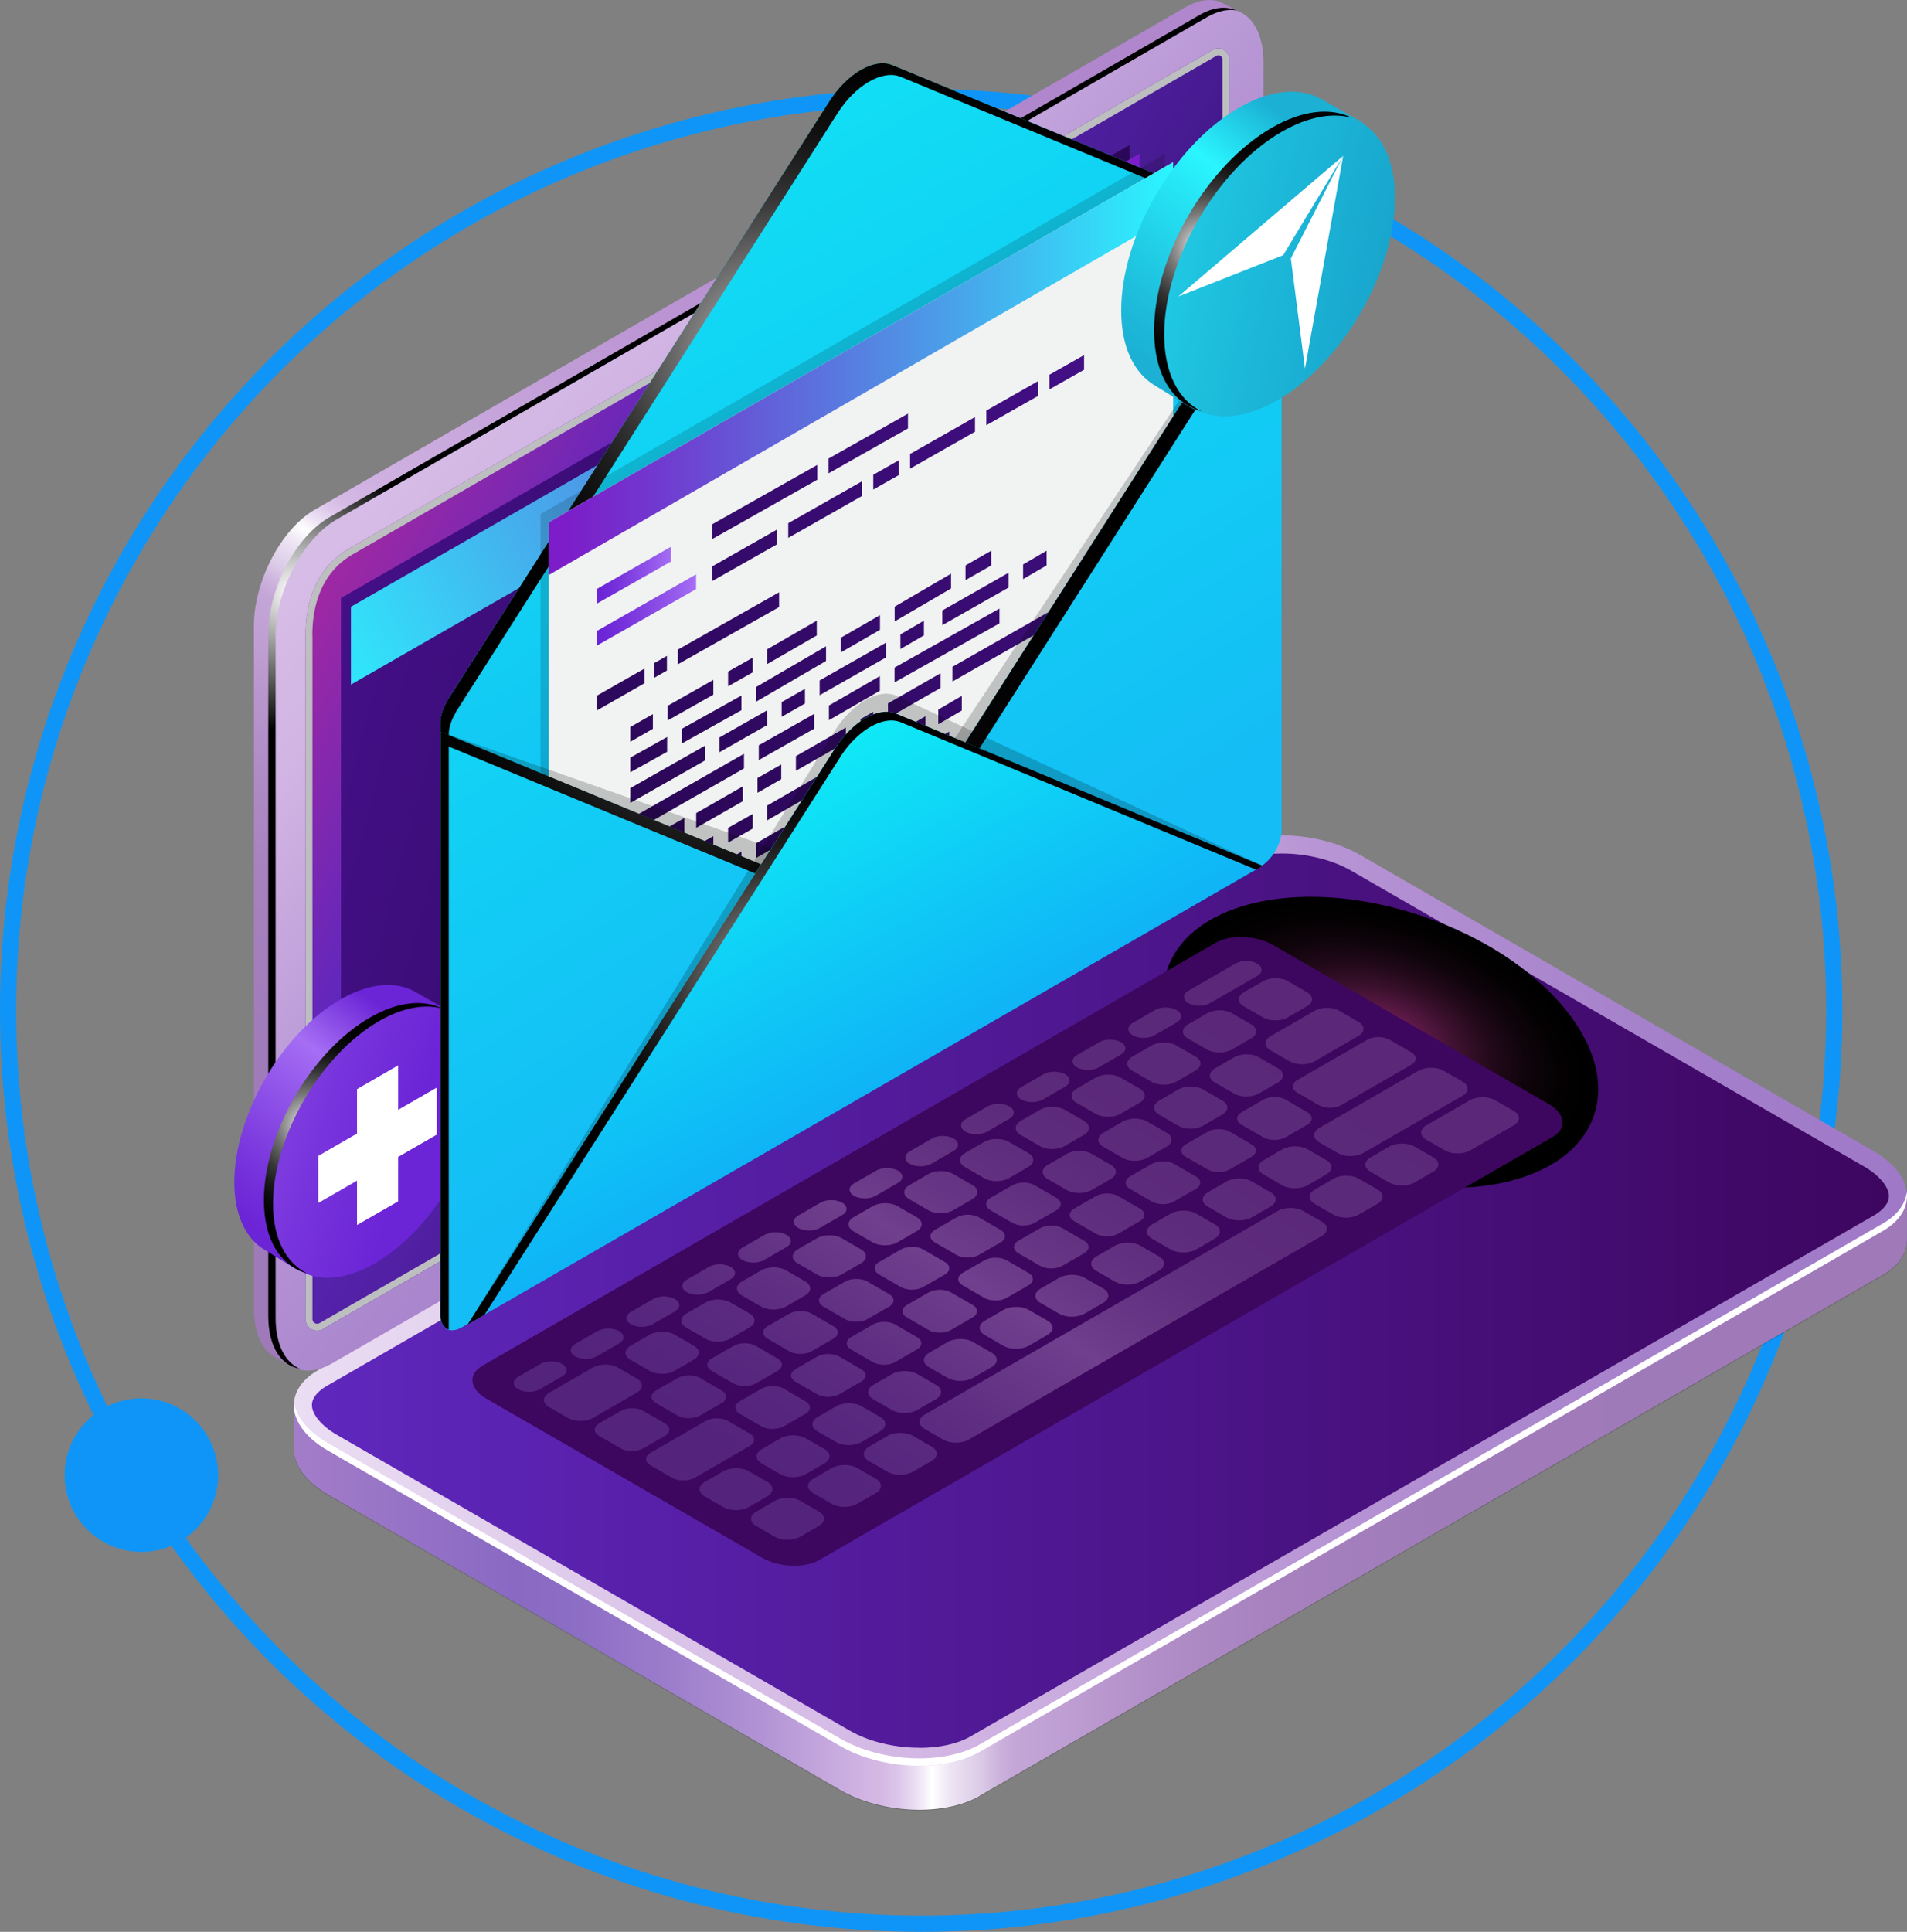 <svg width="236" height="239" viewBox="0 0 236 239" fill="none" xmlns="http://www.w3.org/2000/svg">
<rect x="0" y="0" width="236" height="239" fill="#808080" stroke="none"/>
<circle cx="114" cy="125" r="113" stroke="#0F95F7" stroke-width="2"/>
<g clip-path="url(#clip0_21_2271)">
<g opacity="0.2">
<path d="M121.24 222.277L233.01 157.826C237.422 155.274 236.869 150.829 231.773 147.895L168.334 111.316C163.238 108.383 155.534 108.054 151.109 110.606L39.351 175.057C34.94 177.609 35.493 182.054 40.589 184.988L104.027 221.567C109.124 224.5 116.828 224.829 121.253 222.277H121.24Z" fill="black"/>
</g>
<path d="M121.24 222.173L233.01 157.722C234.973 156.59 235.96 155.078 235.987 153.486C235.987 153.434 235.987 148.001 235.987 147.962C235.947 146.028 234.525 149.382 231.773 147.791L168.334 111.212C163.238 108.278 155.534 107.95 151.109 110.501L39.351 174.952C37.876 175.807 36.809 172.19 36.428 173.348C36.296 173.729 36.388 178.793 36.375 179.188C36.335 181.161 37.758 183.265 40.589 184.896L104.027 221.475C109.124 224.409 116.828 224.737 121.253 222.186L121.24 222.173Z" fill="url(#paint0_linear_21_2271)"/>
<path d="M121.24 216.74L233.01 152.289C237.422 149.737 236.869 145.291 231.773 142.358L168.334 105.779C163.238 102.846 155.534 102.517 151.109 105.069L39.351 169.52C34.94 172.071 35.493 176.517 40.589 179.45L104.027 216.03C109.124 218.963 116.828 219.292 121.253 216.74H121.24Z" fill="url(#paint1_linear_21_2271)"/>
<path d="M113.76 216.24C116.275 216.24 118.54 215.74 120.121 214.819L231.904 150.368C232.602 149.961 233.761 149.119 233.761 147.988C233.761 146.857 232.602 145.423 230.666 144.305L167.228 107.726C164.884 106.371 161.736 105.595 158.602 105.595C156.087 105.595 153.822 106.095 152.241 107.015L40.458 171.453C39.76 171.861 38.601 172.703 38.601 173.834C38.601 174.965 39.76 176.399 41.695 177.517L105.133 214.096C107.478 215.451 110.625 216.227 113.76 216.227V216.24Z" fill="url(#paint2_linear_21_2271)"/>
<path d="M40.576 178.53L104.014 215.109C109.111 218.042 116.815 218.371 121.24 215.819L233.01 151.368C234.841 150.316 235.802 148.922 235.96 147.462C236.184 149.264 235.223 151.013 233.01 152.289L121.24 216.74C116.828 219.292 109.111 218.963 104.014 216.03L40.576 179.451C37.6 177.728 36.177 175.492 36.388 173.426C36.612 175.215 38.021 177.057 40.576 178.53Z" fill="white"/>
<path style="mix-blend-mode:color-dodge" d="M197.244 138.028C200.204 129.434 190.788 118.409 176.213 113.403C161.639 108.396 147.425 111.304 144.466 119.898C141.506 128.492 150.922 139.517 165.497 144.523C180.071 149.529 194.285 146.621 197.244 138.028Z" fill="url(#paint3_radial_21_2271)"/>
<path d="M101.38 192.998L192.145 140.661C193.963 139.609 193.739 137.78 191.632 136.57L157.549 116.919C155.455 115.709 152.281 115.578 150.463 116.63L59.698 168.967C57.881 170.019 58.105 171.847 60.212 173.057L94.295 192.708C96.389 193.919 99.563 194.05 101.38 192.998Z" fill="url(#paint4_linear_21_2271)"/>
<path style="mix-blend-mode:screen" opacity="0.3" d="M155.573 119.208C154.836 118.787 153.637 118.787 152.9 119.208L147.079 122.562C146.341 122.983 146.341 123.68 147.079 124.101C147.816 124.522 149.015 124.522 149.752 124.101L155.573 120.747C156.311 120.326 156.311 119.629 155.573 119.208ZM145.617 124.956C144.879 124.535 143.681 124.535 142.943 124.956L140.191 126.548C139.454 126.969 139.454 127.666 140.191 128.087C140.929 128.508 142.127 128.508 142.864 128.087L145.617 126.495C146.354 126.074 146.354 125.377 145.617 124.956ZM138.716 128.929C137.979 128.508 136.78 128.508 136.043 128.929L133.29 130.52C132.553 130.941 132.553 131.638 133.29 132.059C134.028 132.48 135.226 132.48 135.964 132.059L138.716 130.467C139.454 130.047 139.454 129.349 138.716 128.929ZM131.815 132.901C131.078 132.48 129.879 132.48 129.142 132.901L126.389 134.492C125.652 134.913 125.652 135.61 126.389 136.031C127.127 136.452 128.325 136.452 129.063 136.031L131.815 134.44C132.553 134.019 132.553 133.322 131.815 132.901ZM124.914 136.873C124.177 136.452 122.978 136.452 122.241 136.873L119.488 138.465C118.751 138.886 118.751 139.583 119.488 140.004C120.226 140.424 121.424 140.424 122.162 140.004L124.914 138.412C125.652 137.991 125.652 137.294 124.914 136.873ZM118.013 140.845C117.276 140.424 116.077 140.424 115.34 140.845L112.588 142.437C111.85 142.858 111.85 143.555 112.588 143.976C113.325 144.397 114.523 144.397 115.261 143.976L118.013 142.384C118.751 141.963 118.751 141.266 118.013 140.845ZM111.113 144.818C110.375 144.397 109.177 144.397 108.439 144.818L105.687 146.409C104.949 146.83 104.949 147.527 105.687 147.948C106.424 148.369 107.623 148.369 108.36 147.948L111.113 146.357C111.85 145.936 111.85 145.239 111.113 144.818ZM104.212 148.79C103.474 148.369 102.276 148.369 101.538 148.79L98.786 150.381C98.048 150.802 98.048 151.5 98.786 151.92C99.523 152.341 100.722 152.341 101.459 151.92L104.212 150.329C104.949 149.908 104.949 149.211 104.212 148.79ZM97.311 152.762C96.573 152.341 95.375 152.341 94.637 152.762L91.885 154.354C91.147 154.775 91.147 155.472 91.885 155.893C92.622 156.314 93.821 156.314 94.558 155.893L97.311 154.301C98.048 153.88 98.048 153.183 97.311 152.762ZM90.41 156.735C89.672 156.314 88.474 156.314 87.736 156.735L84.984 158.326C84.246 158.747 84.246 159.444 84.984 159.865C85.722 160.286 86.92 160.286 87.657 159.865L90.41 158.273C91.147 157.853 91.147 157.155 90.41 156.735ZM83.509 160.707C82.772 160.286 81.573 160.286 80.836 160.707L78.083 162.298C77.346 162.719 77.346 163.416 78.083 163.837C78.821 164.258 80.019 164.258 80.757 163.837L83.509 162.246C84.246 161.825 84.246 161.128 83.509 160.707ZM76.608 164.679C75.871 164.258 74.672 164.258 73.935 164.679L71.182 166.271C70.445 166.692 70.445 167.389 71.182 167.81C71.92 168.23 73.118 168.23 73.856 167.81L76.608 166.218C77.346 165.797 77.346 165.1 76.608 164.679ZM69.562 168.743C68.825 168.323 67.626 168.323 66.889 168.743L64.136 170.335C63.399 170.756 63.399 171.453 64.136 171.874C64.874 172.295 66.072 172.295 66.81 171.874L69.562 170.282C70.3 169.861 70.3 169.164 69.562 168.743ZM161.737 122.746L159.366 121.379C158.523 120.892 157.167 120.905 156.324 121.379L153.94 122.76C153.097 123.246 153.097 124.036 153.94 124.509L156.311 125.877C157.153 126.364 158.51 126.35 159.353 125.877L161.737 124.496C162.579 124.009 162.579 123.22 161.737 122.746ZM152.439 129.849L154.822 128.468C155.665 127.981 155.665 127.192 154.822 126.719L152.452 125.351C151.609 124.864 150.253 124.877 149.41 125.351L147.026 126.732C146.183 127.219 146.183 128.008 147.026 128.481L149.397 129.849C150.239 130.336 151.596 130.323 152.439 129.849ZM147.935 130.704L145.564 129.336C144.721 128.85 143.365 128.863 142.522 129.336L140.138 130.717C139.295 131.204 139.295 131.993 140.138 132.467L142.509 133.835C143.352 134.321 144.708 134.308 145.551 133.835L147.935 132.454C148.778 131.967 148.778 131.178 147.935 130.704ZM141.034 134.676L138.663 133.309C137.82 132.822 136.464 132.835 135.621 133.309L133.237 134.69C132.395 135.176 132.395 135.966 133.237 136.439L135.608 137.807C136.451 138.294 137.807 138.28 138.65 137.807L141.034 136.426C141.877 135.939 141.877 135.15 141.034 134.676ZM126.337 140.424L128.707 141.792C129.55 142.279 130.906 142.266 131.749 141.792L134.133 140.411C134.976 139.925 134.976 139.135 134.133 138.662L131.762 137.294C130.92 136.807 129.563 136.82 128.72 137.294L126.337 138.675C125.494 139.162 125.494 139.951 126.337 140.424ZM119.436 144.397L121.806 145.765C122.649 146.251 124.006 146.238 124.848 145.765L127.232 144.384C128.075 143.897 128.075 143.108 127.232 142.634L124.862 141.266C124.019 140.78 122.662 140.793 121.819 141.266L119.436 142.647C118.593 143.134 118.593 143.923 119.436 144.397ZM112.535 148.369L114.905 149.737C115.748 150.224 117.105 150.21 117.948 149.737L120.331 148.356C121.174 147.869 121.174 147.08 120.331 146.606L117.961 145.239C117.118 144.752 115.761 144.765 114.919 145.239L112.535 146.62C111.692 147.106 111.692 147.896 112.535 148.369ZM105.634 152.341L108.004 153.709C108.847 154.196 110.204 154.183 111.047 153.709L113.43 152.328C114.273 151.841 114.273 151.052 113.43 150.579L111.06 149.211C110.217 148.724 108.861 148.737 108.018 149.211L105.634 150.592C104.791 151.079 104.791 151.868 105.634 152.341ZM98.733 156.314L101.104 157.682C101.946 158.168 103.303 158.155 104.146 157.682L106.529 156.3C107.372 155.814 107.372 155.025 106.529 154.551L104.159 153.183C103.316 152.696 101.96 152.71 101.117 153.183L98.733 154.564C97.89 155.051 97.89 155.84 98.733 156.314ZM91.832 160.286L94.203 161.654C95.046 162.141 96.402 162.127 97.245 161.654L99.629 160.273C100.471 159.786 100.471 158.997 99.629 158.523L97.258 157.155C96.415 156.669 95.059 156.682 94.216 157.155L91.832 158.537C90.989 159.023 90.989 159.812 91.832 160.286ZM92.741 162.496L90.37 161.128C89.528 160.641 88.171 160.654 87.328 161.128L84.945 162.509C84.102 162.995 84.102 163.785 84.945 164.258L87.315 165.626C88.158 166.113 89.514 166.1 90.357 165.626L92.741 164.245C93.584 163.758 93.584 162.969 92.741 162.496ZM78.044 168.244L80.414 169.612C81.257 170.098 82.614 170.085 83.456 169.612L85.84 168.23C86.683 167.744 86.683 166.955 85.84 166.481L83.469 165.113C82.627 164.626 81.27 164.64 80.427 165.113L78.044 166.494C77.201 166.981 77.201 167.77 78.044 168.244ZM67.942 174.071L70.313 175.438C71.156 175.925 72.512 175.912 73.355 175.438L78.807 172.295C79.65 171.808 79.65 171.019 78.807 170.545L76.437 169.177C75.594 168.691 74.238 168.704 73.395 169.177L67.942 172.321C67.1 172.808 67.1 173.597 67.942 174.071ZM168.111 126.416L165.74 125.048C164.897 124.562 163.541 124.575 162.698 125.048L157.246 128.192C156.403 128.679 156.403 129.468 157.246 129.941L159.616 131.309C160.459 131.796 161.816 131.783 162.658 131.309L168.111 128.166C168.953 127.679 168.953 126.89 168.111 126.416ZM158.154 132.164L155.784 130.796C154.941 130.31 153.585 130.323 152.742 130.796L150.358 132.177C149.515 132.664 149.515 133.453 150.358 133.927L152.728 135.295C153.571 135.781 154.928 135.768 155.771 135.295L158.154 133.914C158.997 133.427 158.997 132.638 158.154 132.164ZM151.254 137.899C152.096 137.412 152.096 136.623 151.254 136.15L148.883 134.782C148.04 134.295 146.684 134.308 145.841 134.782L143.457 136.163C142.614 136.649 142.614 137.439 143.457 137.912L145.828 139.28C146.67 139.767 148.027 139.754 148.87 139.28L151.254 137.899ZM144.353 141.871C145.195 141.385 145.195 140.595 144.353 140.122L141.982 138.754C141.139 138.267 139.783 138.28 138.94 138.754L136.556 140.135C135.713 140.622 135.713 141.411 136.556 141.884L138.927 143.252C139.77 143.739 141.126 143.726 141.969 143.252L144.353 141.871ZM132.052 142.739L129.669 144.121C128.826 144.607 128.826 145.396 129.669 145.87L132.039 147.238C132.882 147.725 134.238 147.711 135.081 147.238L137.465 145.857C138.308 145.37 138.308 144.581 137.465 144.107L135.094 142.739C134.252 142.253 132.895 142.266 132.052 142.739ZM125.296 146.633L122.623 148.172C121.859 148.606 121.859 149.316 122.623 149.75L125.283 151.289C126.034 151.723 127.272 151.723 128.035 151.289L130.709 149.75C131.473 149.316 131.473 148.606 130.709 148.172L128.049 146.633C127.298 146.199 126.06 146.199 125.296 146.633ZM118.395 150.605L115.722 152.144C114.958 152.578 114.958 153.288 115.722 153.722L118.382 155.261C119.133 155.695 120.371 155.695 121.135 155.261L123.808 153.722C124.572 153.288 124.572 152.578 123.808 152.144L121.148 150.605C120.397 150.171 119.159 150.171 118.395 150.605ZM111.494 154.577L108.821 156.116C108.057 156.55 108.057 157.261 108.821 157.695L111.481 159.234C112.232 159.668 113.47 159.668 114.234 159.234L116.907 157.695C117.671 157.261 117.671 156.55 116.907 156.116L114.247 154.577C113.496 154.143 112.258 154.143 111.494 154.577ZM104.594 158.55L101.92 160.089C101.156 160.523 101.156 161.233 101.92 161.667L104.58 163.206C105.331 163.64 106.569 163.64 107.333 163.206L110.006 161.667C110.77 161.233 110.77 160.523 110.006 160.089L107.346 158.55C106.595 158.116 105.357 158.116 104.594 158.55ZM97.693 162.522L95.019 164.061C94.255 164.495 94.255 165.205 95.019 165.639L97.68 167.178C98.43 167.612 99.668 167.612 100.432 167.178L103.105 165.639C103.869 165.205 103.869 164.495 103.105 164.061L100.445 162.522C99.695 162.088 98.457 162.088 97.693 162.522ZM93.518 171.164L96.191 169.625C96.955 169.191 96.955 168.48 96.191 168.046L93.531 166.507C92.78 166.073 91.543 166.073 90.779 166.507L88.105 168.046C87.341 168.48 87.341 169.191 88.105 169.625L90.766 171.164C91.516 171.598 92.754 171.598 93.518 171.164ZM86.617 175.136L89.29 173.597C90.054 173.163 90.054 172.453 89.29 172.019L86.63 170.48C85.879 170.046 84.642 170.046 83.878 170.48L81.204 172.019C80.441 172.453 80.441 173.163 81.204 173.597L83.865 175.136C84.615 175.57 85.853 175.57 86.617 175.136ZM74.172 177.661L76.832 179.2C77.583 179.634 78.821 179.634 79.585 179.2L82.258 177.661C83.022 177.227 83.022 176.517 82.258 176.083L79.598 174.544C78.847 174.11 77.609 174.11 76.845 174.544L74.172 176.083C73.408 176.517 73.408 177.227 74.172 177.661ZM174.63 130.165L171.969 128.626C171.219 128.192 169.981 128.192 169.217 128.626L160.564 133.611C159.801 134.045 159.801 134.755 160.564 135.189L163.225 136.728C163.975 137.162 165.213 137.162 165.977 136.728L174.63 131.743C175.393 131.309 175.393 130.599 174.63 130.165ZM161.763 137.583L159.103 136.044C158.352 135.61 157.114 135.61 156.35 136.044L153.677 137.583C152.913 138.017 152.913 138.728 153.677 139.162L156.337 140.701C157.088 141.135 158.326 141.135 159.089 140.701L161.763 139.162C162.527 138.728 162.527 138.017 161.763 137.583ZM154.862 141.556L152.202 140.017C151.451 139.583 150.213 139.583 149.449 140.017L146.776 141.556C146.012 141.99 146.012 142.7 146.776 143.134L149.436 144.673C150.187 145.107 151.425 145.107 152.189 144.673L154.862 143.134C155.626 142.7 155.626 141.99 154.862 141.556ZM147.961 145.528L145.301 143.989C144.55 143.555 143.312 143.555 142.548 143.989L139.875 145.528C139.111 145.962 139.111 146.672 139.875 147.106L142.535 148.645C143.286 149.079 144.524 149.079 145.288 148.645L147.961 147.106C148.725 146.672 148.725 145.962 147.961 145.528ZM138.374 152.631L141.047 151.092C141.811 150.658 141.811 149.947 141.047 149.513L138.387 147.974C137.636 147.54 136.398 147.54 135.634 147.974L132.961 149.513C132.197 149.947 132.197 150.658 132.961 151.092L135.621 152.631C136.372 153.065 137.61 153.065 138.374 152.631ZM131.473 156.603L134.146 155.064C134.91 154.63 134.91 153.92 134.146 153.486L131.486 151.947C130.735 151.513 129.497 151.513 128.733 151.947L126.06 153.486C125.296 153.92 125.296 154.63 126.06 155.064L128.72 156.603C129.471 157.037 130.709 157.037 131.473 156.603ZM124.572 160.575L127.245 159.036C128.009 158.602 128.009 157.892 127.245 157.458L124.585 155.919C123.834 155.485 122.596 155.485 121.833 155.919L119.159 157.458C118.395 157.892 118.395 158.602 119.159 159.036L121.819 160.575C122.57 161.009 123.808 161.009 124.572 160.575ZM117.671 164.548L120.344 163.009C121.108 162.575 121.108 161.864 120.344 161.43L117.684 159.891C116.933 159.457 115.696 159.457 114.932 159.891L112.258 161.43C111.494 161.864 111.494 162.575 112.258 163.009L114.919 164.548C115.669 164.982 116.907 164.982 117.671 164.548ZM110.77 168.52L113.444 166.981C114.207 166.547 114.207 165.837 113.444 165.403L110.783 163.864C110.033 163.43 108.795 163.43 108.031 163.864L105.357 165.403C104.594 165.837 104.594 166.547 105.357 166.981L108.018 168.52C108.768 168.954 110.006 168.954 110.77 168.52ZM103.869 172.492L106.543 170.953C107.306 170.519 107.306 169.809 106.543 169.375L103.882 167.836C103.132 167.402 101.894 167.402 101.13 167.836L98.457 169.375C97.693 169.809 97.693 170.519 98.457 170.953L101.117 172.492C101.867 172.926 103.105 172.926 103.869 172.492ZM99.655 173.347L96.995 171.808C96.244 171.374 95.006 171.374 94.242 171.808L91.569 173.347C90.805 173.781 90.805 174.491 91.569 174.925L94.229 176.464C94.98 176.898 96.218 176.898 96.981 176.464L99.655 174.925C100.419 174.491 100.419 173.781 99.655 173.347ZM80.533 181.305L83.193 182.844C83.944 183.278 85.181 183.278 85.945 182.844L92.754 178.911C93.518 178.477 93.518 177.767 92.754 177.333L90.094 175.794C89.343 175.36 88.105 175.36 87.341 175.794L80.533 179.726C79.769 180.16 79.769 180.871 80.533 181.305ZM180.964 133.795L178.659 132.467C177.803 131.98 176.421 131.98 175.551 132.467L163.277 139.543C162.421 140.043 162.408 140.845 163.277 141.332L165.582 142.661C166.438 143.147 167.821 143.147 168.69 142.661L180.964 135.584C181.82 135.084 181.833 134.282 180.964 133.795ZM164.12 143.515L161.816 142.187C160.96 141.7 159.577 141.7 158.707 142.187L156.39 143.529C155.534 144.028 155.52 144.831 156.39 145.317L158.694 146.646C159.55 147.133 160.933 147.133 161.802 146.646L164.12 145.304C164.976 144.805 164.989 144.002 164.12 143.515ZM157.219 147.488L154.915 146.159C154.059 145.673 152.676 145.673 151.807 146.159L149.489 147.501C148.633 148.001 148.62 148.803 149.489 149.29L151.793 150.618C152.649 151.105 154.032 151.105 154.901 150.618L157.219 149.277C158.075 148.777 158.089 147.974 157.219 147.488ZM150.318 151.46L148.014 150.132C147.158 149.645 145.775 149.645 144.906 150.132L142.588 151.473C141.732 151.973 141.719 152.775 142.588 153.262L144.893 154.591C145.749 155.077 147.131 155.077 148.001 154.591L150.318 153.249C151.174 152.749 151.188 151.947 150.318 151.46ZM143.418 155.432L141.113 154.104C140.257 153.617 138.874 153.617 138.005 154.104L135.687 155.445C134.831 155.945 134.818 156.748 135.687 157.234L137.992 158.563C138.848 159.049 140.231 159.049 141.1 158.563L143.418 157.221C144.274 156.721 144.287 155.919 143.418 155.432ZM136.517 159.405L134.212 158.076C133.356 157.589 131.973 157.589 131.104 158.076L128.786 159.418C127.93 159.918 127.917 160.72 128.786 161.207L131.091 162.535C131.947 163.022 133.33 163.022 134.199 162.535L136.517 161.193C137.373 160.694 137.386 159.891 136.517 159.405ZM129.616 163.377L127.311 162.048C126.455 161.562 125.072 161.562 124.203 162.048L121.885 163.39C121.029 163.89 121.016 164.692 121.885 165.179L124.19 166.507C125.046 166.994 126.429 166.994 127.298 166.507L129.616 165.166C130.472 164.666 130.485 163.864 129.616 163.377ZM122.715 167.349L120.41 166.021C119.554 165.534 118.171 165.534 117.302 166.021L114.984 167.362C114.128 167.862 114.115 168.665 114.984 169.151L117.289 170.48C118.145 170.966 119.528 170.966 120.397 170.48L122.715 169.138C123.571 168.638 123.584 167.836 122.715 167.349ZM115.814 171.321L113.509 169.993C112.653 169.506 111.271 169.506 110.401 169.993L108.083 171.335C107.227 171.834 107.214 172.637 108.083 173.123L110.388 174.452C111.244 174.939 112.627 174.939 113.496 174.452L115.814 173.11C116.67 172.61 116.683 171.808 115.814 171.321ZM108.913 175.294L106.609 173.965C105.752 173.479 104.37 173.479 103.5 173.965L101.183 175.307C100.327 175.807 100.313 176.609 101.183 177.096L103.487 178.424C104.343 178.911 105.726 178.911 106.595 178.424L108.913 177.083C109.769 176.583 109.782 175.78 108.913 175.294ZM102.012 179.266L99.708 177.938C98.852 177.451 97.469 177.451 96.6 177.938L94.282 179.279C93.426 179.779 93.413 180.581 94.282 181.068L96.586 182.397C97.442 182.883 98.825 182.883 99.695 182.397L102.012 181.055C102.868 180.555 102.882 179.753 102.012 179.266ZM87.223 185.132L89.528 186.461C90.383 186.948 91.766 186.948 92.635 186.461L94.953 185.119C95.809 184.619 95.823 183.817 94.953 183.33L92.649 182.002C91.793 181.515 90.41 181.515 89.541 182.002L87.223 183.344C86.367 183.843 86.354 184.646 87.223 185.132ZM176.526 141.003L178.831 142.332C179.687 142.818 181.07 142.818 181.939 142.332L187.325 139.228C188.181 138.728 188.194 137.925 187.325 137.439L185.02 136.11C184.164 135.624 182.782 135.624 181.912 136.11L176.526 139.214C175.67 139.714 175.657 140.517 176.526 141.003ZM169.625 144.975L171.93 146.304C172.786 146.791 174.169 146.791 175.038 146.304L177.356 144.962C178.212 144.463 178.225 143.66 177.356 143.173L175.051 141.845C174.195 141.358 172.812 141.358 171.943 141.845L169.625 143.187C168.769 143.686 168.756 144.489 169.625 144.975ZM162.724 148.948L165.029 150.276C165.885 150.763 167.268 150.763 168.137 150.276L170.455 148.935C171.311 148.435 171.324 147.632 170.455 147.146L168.15 145.817C167.294 145.331 165.911 145.331 165.042 145.817L162.724 147.159C161.868 147.659 161.855 148.461 162.724 148.948ZM114.444 176.793L116.749 178.122C117.605 178.608 118.988 178.608 119.857 178.122L163.567 152.92C164.423 152.42 164.436 151.618 163.567 151.131L161.262 149.803C160.406 149.316 159.024 149.316 158.154 149.803L114.444 175.004C113.588 175.504 113.575 176.307 114.444 176.793ZM107.544 180.766L109.848 182.094C110.704 182.581 112.087 182.581 112.956 182.094L115.274 180.752C116.13 180.253 116.143 179.45 115.274 178.964L112.969 177.635C112.113 177.148 110.731 177.148 109.861 177.635L107.544 178.977C106.688 179.477 106.674 180.279 107.544 180.766ZM100.643 184.738L102.947 186.066C103.803 186.553 105.186 186.553 106.055 186.066L108.373 184.725C109.229 184.225 109.242 183.422 108.373 182.936L106.069 181.607C105.213 181.121 103.83 181.121 102.961 181.607L100.643 182.949C99.787 183.449 99.773 184.251 100.643 184.738ZM93.597 188.802L95.902 190.131C96.758 190.617 98.14 190.617 99.01 190.131L101.327 188.789C102.184 188.289 102.197 187.487 101.327 187L99.023 185.672C98.167 185.185 96.784 185.185 95.915 185.672L93.597 187.013C92.741 187.513 92.728 188.315 93.597 188.802Z" fill="url(#paint5_linear_21_2271)"/>
<path d="M41.116 168.665L148.817 106.529C152.992 104.122 156.363 97.677 156.363 92.126V7.735C156.363 2.184 152.979 -0.368 148.817 2.039L41.116 64.175C36.941 66.582 33.57 73.028 33.57 78.578V162.97C33.57 168.52 36.954 171.072 41.116 168.665Z" fill="url(#paint6_linear_21_2271)"/>
<path d="M40.141 164.337L146.684 102.872C150.042 100.741 152.11 96.493 152.11 92.126V7.327C152.11 6.301 150.99 5.656 150.095 6.169C149.989 6.235 149.91 6.275 149.858 6.301L43.236 67.845C39.246 70.147 37.81 74.237 37.81 78.591V163.18C37.81 164.285 39.009 164.982 39.97 164.429L40.141 164.324V164.337Z" fill="url(#paint7_linear_21_2271)"/>
<g style="mix-blend-mode:multiply">
<path d="M37.81 78.591V163.18C37.81 164.285 39.009 164.982 39.97 164.429C40.049 164.39 40.102 164.35 40.141 164.324L146.684 102.859C150.042 100.728 152.11 96.48 152.11 92.113V7.327C152.11 6.301 150.99 5.656 150.095 6.169C149.989 6.235 149.91 6.275 149.858 6.301L43.236 67.845C39.246 70.147 37.81 74.237 37.81 78.591ZM38.653 78.591C38.653 75.342 39.523 70.962 43.658 68.582L150.542 6.906C150.621 6.866 150.7 6.84 150.793 6.84C151.03 6.84 151.28 7.024 151.28 7.327V92.126C151.28 96.269 149.304 100.215 146.275 102.135L39.549 163.693C39.457 163.745 39.351 163.772 39.259 163.772C38.969 163.772 38.666 163.548 38.666 163.18V78.591H38.653Z" fill="#BCBEC0"/>
</g>
<path d="M38.983 63.044L146.67 0.908C148.317 -0.039 149.844 -0.223 151.082 0.263C151.24 0.329 153.347 1.447 153.492 1.526C152.202 0.908 150.569 1.026 148.791 2.052L41.116 64.175C36.941 66.582 33.57 73.027 33.57 78.578V162.969C33.57 166.429 34.887 168.73 36.889 169.388C36.73 169.388 36.52 169.335 36.23 169.165C36.138 169.112 33.846 167.823 33.754 167.757C32.319 166.757 31.423 164.692 31.423 161.838V77.447C31.423 71.896 34.808 65.438 38.969 63.044H38.983Z" fill="url(#paint8_linear_21_2271)"/>
<path style="mix-blend-mode:screen" d="M40.747 64.004L148.448 1.855C150.16 0.868 151.728 0.723 152.992 1.276C151.912 1.105 150.674 1.368 149.357 2.131L41.656 64.267C37.481 66.674 34.11 73.119 34.11 78.67V163.061C34.11 166.336 35.295 168.559 37.112 169.348C34.781 168.98 33.201 166.586 33.201 162.798V78.407C33.201 72.856 36.586 66.398 40.747 64.004Z" fill="url(#paint9_radial_21_2271)"/>
<path d="M42.196 73.987V153.828L139.783 97.782V17.941L42.196 73.987Z" fill="url(#paint10_linear_21_2271)"/>
<path d="M43.434 75.066V84.694L141.021 28.648V19.02L43.434 75.066Z" fill="url(#paint11_linear_21_2271)"/>
<path d="M29 146.251C29 150.303 30.396 153.183 32.674 154.577C32.74 154.617 36.572 156.984 36.638 157.024C39.009 158.352 37.494 155.34 41.09 153.262C48.333 149.079 54.207 138.964 54.207 130.665C54.207 126.561 58.013 126.521 55.682 125.154C55.616 125.114 51.336 122.668 51.27 122.641C48.899 121.365 45.673 121.602 42.117 123.654C34.874 127.837 29 137.952 29 146.251Z" fill="url(#paint12_linear_21_2271)"/>
<path d="M55.636 146.622C60.793 137.811 60.846 128.258 55.753 125.285C50.661 122.311 42.352 127.044 37.195 135.855C32.037 144.667 31.985 154.22 37.077 157.193C42.169 160.166 50.478 155.434 55.636 146.622Z" fill="url(#paint13_linear_21_2271)"/>
<path style="mix-blend-mode:color-dodge" d="M45.778 125.89C49.255 123.89 52.402 123.614 54.76 124.785C52.574 124.18 49.861 124.627 46.911 126.324C39.667 130.507 33.794 140.621 33.794 148.921C33.794 153.249 35.387 156.221 37.942 157.497C34.742 156.603 32.661 153.42 32.661 148.487C32.661 140.187 38.535 130.059 45.778 125.89Z" fill="url(#paint14_radial_21_2271)"/>
<path d="M39.391 143.002L44.184 140.24V134.742L49.268 131.809V137.307L54.062 134.544V140.371L49.268 143.134V148.632L44.184 151.552V146.067L39.391 148.829V143.002Z" fill="white"/>
<path d="M55.379 86.693L55.326 86.719L102.592 12.601C104.844 9.063 108.202 7.129 110.454 8.063L157.772 27.648L157.72 27.674C158.26 27.924 158.602 28.516 158.602 29.411V102.661C158.602 104.332 157.417 106.37 155.955 107.212L57.143 164.205C55.682 165.047 54.496 164.376 54.496 162.706V89.455C54.496 88.561 54.839 87.574 55.379 86.706V86.693Z" fill="url(#paint15_linear_21_2271)"/>
<path opacity="0.15" d="M66.889 152.933L144.142 108.383V19.046L66.889 63.596V152.933Z" fill="black"/>
<path style="mix-blend-mode:color-dodge" d="M55.537 164.14V90.889C55.537 89.995 55.879 89.008 56.419 88.14L56.366 88.166L103.619 14.048C105.871 10.509 109.229 8.576 111.481 9.51L158.536 28.99C158.444 28.332 158.141 27.885 157.707 27.674L157.759 27.648L110.454 8.063C108.189 7.129 104.844 9.063 102.592 12.601L55.326 86.733L55.379 86.706C54.839 87.574 54.496 88.561 54.496 89.455V162.706C54.496 163.692 54.918 164.324 55.563 164.508C55.55 164.389 55.524 164.284 55.524 164.153L55.537 164.14Z" fill="url(#paint16_radial_21_2271)"/>
<path d="M67.916 153.959L145.182 109.409V20.072L67.916 64.622V153.959Z" fill="#F1F2F2"/>
<path d="M98.496 93.546L104.673 90.008V91.836L98.496 95.361V93.546Z" fill="url(#paint17_linear_21_2271)"/>
<path d="M101.077 78.616L94.94 82.155V80.326L101.077 76.788V78.616Z" fill="url(#paint18_linear_21_2271)"/>
<path d="M100.748 88.324V90.153L93.9 94.033V92.204L100.748 88.324Z" fill="url(#paint19_linear_21_2271)"/>
<path d="M93.544 86.824V85.009L102.223 79.958V81.773L93.544 86.824Z" fill="url(#paint20_linear_21_2271)"/>
<path d="M88.276 84.115V85.944L82.614 89.14V87.325L88.276 84.115Z" fill="url(#paint21_linear_21_2271)"/>
<path d="M108.9 77.92L104.04 80.721V78.906L108.9 76.105V77.92Z" fill="url(#paint22_linear_21_2271)"/>
<path d="M96.731 88.679V86.864L99.615 85.22V87.035L96.731 88.679Z" fill="url(#paint23_linear_21_2271)"/>
<path d="M106.49 90.783V88.968L108.07 88.061V89.876L106.49 90.783Z" fill="url(#paint24_linear_21_2271)"/>
<path d="M94.914 87.89V89.718L89.04 93.059V91.231L94.914 87.89Z" fill="url(#paint25_linear_21_2271)"/>
<path d="M102.579 89.1V87.285L108.887 83.642V85.457L102.579 89.1Z" fill="url(#paint26_linear_21_2271)"/>
<path d="M91.753 86.049V87.864L84.378 91.981V90.166L91.753 86.049Z" fill="url(#paint27_linear_21_2271)"/>
<path d="M86.156 102.424V100.595L91.924 97.294V99.122L86.156 102.424Z" fill="url(#paint28_linear_21_2271)"/>
<path d="M96.679 96.4L93.742 98.084V96.255L96.679 94.585V96.4Z" fill="url(#paint29_linear_21_2271)"/>
<path d="M93.149 83.181L90.107 84.904V83.089L93.149 81.366V83.181Z" fill="url(#paint30_linear_21_2271)"/>
<path d="M119.488 69.949L122.662 68.134V69.962L119.488 71.764V69.949Z" fill="url(#paint31_linear_21_2271)"/>
<path d="M80.796 90.166L78.004 91.77V89.942L80.796 88.351V90.166Z" fill="url(#paint32_linear_21_2271)"/>
<path d="M72.315 110.066V108.238L84.694 101.201V103.029L72.315 110.066Z" fill="url(#paint33_linear_21_2271)"/>
<path d="M117.869 84.313V82.497L130.235 75.447V77.276L117.869 84.313Z" fill="url(#paint34_linear_21_2271)"/>
<path d="M111.429 78.485L114.339 76.788V78.603L111.429 80.3V78.485Z" fill="url(#paint35_linear_21_2271)"/>
<path d="M110.704 82.589L123.689 75.289V77.117L110.704 84.417V82.589Z" fill="url(#paint36_linear_21_2271)"/>
<path d="M101.433 84.18L109.638 79.511V81.339L101.433 86.008V84.18Z" fill="url(#paint37_linear_21_2271)"/>
<path d="M109.888 88.837V87.022L116.407 83.286V85.101L109.888 88.837Z" fill="url(#paint38_linear_21_2271)"/>
<path d="M82.561 93.006L78.004 95.545V93.73L82.561 91.178V93.006Z" fill="url(#paint39_linear_21_2271)"/>
<path d="M117.697 72.803L110.717 76.88V75.052L117.697 70.975V72.803Z" fill="url(#paint40_linear_21_2271)"/>
<path d="M87.223 94.098L78.004 99.333V97.504L87.223 92.269V94.098Z" fill="url(#paint41_linear_21_2271)"/>
<path d="M126.613 69.831L129.524 68.134V69.949L126.613 71.646V69.831Z" fill="url(#paint42_linear_21_2271)"/>
<path d="M116.617 75.526L124.822 70.856V72.685L116.617 77.341V75.526Z" fill="url(#paint43_linear_21_2271)"/>
<path d="M79.769 84.522L73.829 87.916V86.087L79.769 82.707V84.522Z" fill="url(#paint44_linear_21_2271)"/>
<path d="M83.048 69.462L73.829 74.697V72.882L83.048 67.634V69.462Z" fill="url(#paint45_linear_21_2271)"/>
<path d="M86.143 72.882L73.829 79.893V78.078L86.143 71.054V72.882Z" fill="url(#paint46_linear_21_2271)"/>
<path d="M92.069 95.072L78.004 103.109V101.293L92.069 93.257V95.072Z" fill="url(#paint47_linear_21_2271)"/>
<path d="M98.496 112.868L104.673 109.343V111.158L98.496 114.696V112.868Z" fill="url(#paint48_linear_21_2271)"/>
<path d="M101.077 97.952L94.94 101.491V99.662L101.077 96.124V97.952Z" fill="url(#paint49_linear_21_2271)"/>
<path d="M100.748 107.659V109.487L93.9 113.368V111.539L100.748 107.659Z" fill="url(#paint50_linear_21_2271)"/>
<path d="M93.544 106.16V104.344L97.034 102.332V104.16L93.544 106.16Z" fill="url(#paint51_linear_21_2271)"/>
<path d="M88.276 103.45V105.265L82.614 108.475V106.646L88.276 103.45Z" fill="url(#paint52_linear_21_2271)"/>
<path d="M103.711 100.307L98.852 103.108V101.28L103.711 98.478V100.307Z" fill="url(#paint53_linear_21_2271)"/>
<path d="M96.731 108.014V106.199L99.615 104.555V106.37L96.731 108.014Z" fill="url(#paint54_linear_21_2271)"/>
<path d="M106.49 110.119V108.304L108.07 107.396V109.212L106.49 110.119Z" fill="url(#paint55_linear_21_2271)"/>
<path d="M94.914 107.226V109.054L89.04 112.395V110.567L94.914 107.226Z" fill="url(#paint56_linear_21_2271)"/>
<path d="M102.579 108.436V106.62L111.231 101.675V103.49L102.579 108.436Z" fill="url(#paint57_linear_21_2271)"/>
<path d="M91.753 105.384V107.199L84.378 111.316V109.501L91.753 105.384Z" fill="url(#paint58_linear_21_2271)"/>
<path d="M93.149 102.516L90.107 104.239V102.424L93.149 100.701V102.516Z" fill="url(#paint59_linear_21_2271)"/>
<path d="M109.611 95.084L117.473 90.507V92.335L109.611 96.899V95.084Z" fill="url(#paint60_linear_21_2271)"/>
<path d="M102.17 97.479V95.65L114.537 88.613V90.428L102.17 97.479Z" fill="url(#paint61_linear_21_2271)"/>
<path d="M111.429 97.821L114.339 96.124V97.939L111.429 99.636V97.821Z" fill="url(#paint62_linear_21_2271)"/>
<path d="M113.048 100.635L123.69 94.624V96.452L113.048 102.45V100.635Z" fill="url(#paint63_linear_21_2271)"/>
<path d="M101.433 103.516L109.638 98.847V100.675L101.433 105.331V103.516Z" fill="url(#paint64_linear_21_2271)"/>
<path d="M109.888 108.172V106.343L116.407 102.621V104.436L109.888 108.172Z" fill="url(#paint65_linear_21_2271)"/>
<path d="M107.807 97.939L105.529 99.254V97.439L107.807 96.11V97.939Z" fill="url(#paint66_linear_21_2271)"/>
<path d="M116.117 87.785L119.027 86.088V87.903L116.117 89.6V87.785Z" fill="url(#paint67_linear_21_2271)"/>
<path d="M116.617 94.861L124.822 90.191V92.02L116.617 96.676V94.861Z" fill="url(#paint68_linear_21_2271)"/>
<path d="M101.143 57.519L88.145 64.858V66.686L101.143 59.347V57.519Z" fill="url(#paint69_linear_21_2271)"/>
<path d="M102.539 56.729V58.558L112.364 53.007V51.179L102.539 56.729Z" fill="url(#paint70_linear_21_2271)"/>
<path d="M97.548 66.543L106.674 61.36V59.545L97.548 64.727V66.543Z" fill="url(#paint71_linear_21_2271)"/>
<path d="M111.218 56.953L108.07 58.742V60.57L111.218 58.781V56.953Z" fill="url(#paint72_linear_21_2271)"/>
<path d="M120.66 51.6L112.627 56.164V57.979L120.66 53.415V51.6Z" fill="url(#paint73_linear_21_2271)"/>
<path d="M129.866 46.365V48.18L134.159 45.747V43.932L129.866 46.365Z" fill="url(#paint74_linear_21_2271)"/>
<path d="M128.47 47.154L122.056 50.798V52.613L128.47 48.983V47.154Z" fill="url(#paint75_linear_21_2271)"/>
<path d="M96.152 65.517L88.145 70.068V71.883L96.152 67.345V65.517Z" fill="url(#paint76_linear_21_2271)"/>
<path d="M82.534 81.142L80.941 82.049V83.864L82.534 82.957V81.142Z" fill="url(#paint77_linear_21_2271)"/>
<path d="M83.891 80.366V82.181L96.415 75.105V73.276L83.891 80.366Z" fill="url(#paint78_linear_21_2271)"/>
<path d="M67.916 71.133L145.182 26.57V20.072L67.916 64.622V71.133Z" fill="url(#paint79_linear_21_2271)"/>
<path opacity="0.2" d="M102.565 107.384C104.87 108.331 108.281 106.371 110.573 102.767L158.602 30.477V99.636C158.602 101.307 157.417 103.346 155.955 104.187L57.143 161.167C55.682 162.009 54.496 161.338 54.496 159.668V90.508L102.565 107.384Z" fill="black"/>
<path d="M102.565 110.409C104.87 111.356 108.281 109.396 110.573 105.792L158.602 30.477V102.662C158.602 104.332 157.417 106.371 155.955 107.213L57.143 164.206C55.682 165.048 54.496 164.377 54.496 162.706V90.521L102.565 110.422V110.409Z" fill="url(#paint80_linear_21_2271)"/>
<path style="mix-blend-mode:color-dodge" d="M55.537 92.362L103.606 112.263C105.911 113.21 109.321 111.25 111.613 107.646L158.602 33.962V30.489L110.586 105.792C108.281 109.396 104.87 111.369 102.579 110.408L54.51 90.508V162.693C54.51 163.666 54.918 164.284 55.537 164.482V92.362Z" fill="url(#paint81_radial_21_2271)"/>
<path opacity="0.2" d="M156.205 107.147L156.258 107.12L110.862 86.049C108.689 85.154 105.476 87.009 103.303 90.403L57.881 163.837L57.934 163.811L156.218 107.134L156.205 107.147Z" fill="black"/>
<path d="M156.205 107.146L156.258 107.12L110.862 88.284C108.689 87.39 105.476 89.245 103.303 92.638L57.881 163.837L57.934 163.81L156.218 107.133L156.205 107.146Z" fill="url(#paint82_linear_21_2271)"/>
<path style="mix-blend-mode:color-dodge" d="M103.935 93.717C106.108 90.31 109.321 88.455 111.494 89.363L155.441 107.593L156.218 107.146L156.271 107.12L110.875 88.284C108.702 87.39 105.489 89.245 103.316 92.638L57.881 163.85L57.934 163.823L59.962 162.653L103.948 93.717H103.935Z" fill="url(#paint83_radial_21_2271)"/>
<path d="M138.756 38.408C138.756 42.906 140.31 46.089 142.838 47.641C142.917 47.694 147.158 50.311 147.237 50.364C149.871 51.837 148.185 48.496 152.175 46.194C160.209 41.564 166.728 30.331 166.728 21.124C166.728 16.573 170.942 16.534 168.361 15.008C168.295 14.968 163.541 12.259 163.462 12.219C160.841 10.799 157.259 11.062 153.308 13.337C145.275 17.967 138.756 29.2 138.756 38.408Z" fill="url(#paint84_linear_21_2271)"/>
<path d="M168.308 38.817C174.027 29.046 174.082 18.45 168.431 15.151C162.78 11.851 153.562 17.097 147.843 26.868C142.124 36.639 142.069 47.234 147.721 50.534C153.372 53.834 162.589 48.587 168.308 38.817Z" fill="url(#paint85_linear_21_2271)"/>
<path style="mix-blend-mode:color-dodge" d="M157.377 15.81C161.236 13.587 164.726 13.285 167.334 14.587C164.91 13.903 161.895 14.416 158.628 16.297C150.595 20.927 144.076 32.16 144.076 41.367C144.076 46.168 145.841 49.469 148.672 50.877C145.116 49.89 142.825 46.352 142.825 40.88C142.825 31.673 149.344 20.44 157.377 15.81Z" fill="url(#paint86_radial_21_2271)"/>
<path d="M159.748 31.976L161.499 45.603L166.227 19.283L159.748 31.976Z" fill="white"/>
<path d="M158.8 31.568L166.227 19.283L145.828 36.685L158.8 31.568Z" fill="white"/>
</g>
<circle cx="17.5" cy="182.5" r="9.5" fill="#0F95F7"/>
<defs>
<linearGradient id="paint0_linear_21_2271" x1="231.575" y1="166.337" x2="24.075" y2="166.337" gradientUnits="userSpaceOnUse">
<stop offset="0.06" stop-color="#9F79B8"/>
<stop offset="0.26" stop-color="#A07BB9"/>
<stop offset="0.36" stop-color="#A782BF"/>
<stop offset="0.43" stop-color="#B28FC8"/>
<stop offset="0.49" stop-color="#C1A1D5"/>
<stop offset="0.51" stop-color="#C3A5D6"/>
<stop offset="0.52" stop-color="#CCB2DC"/>
<stop offset="0.53" stop-color="#DAC8E6"/>
<stop offset="0.55" stop-color="#EEE6F4"/>
<stop offset="0.56" stop-color="white"/>
<stop offset="0.57" stop-color="#EBDFF3"/>
<stop offset="0.58" stop-color="#DDC7EA"/>
<stop offset="0.59" stop-color="#D4B9E4"/>
<stop offset="0.6" stop-color="#D1B4E3"/>
<stop offset="0.66" stop-color="#B294D5"/>
<stop offset="0.72" stop-color="#9B7CCB"/>
<stop offset="0.77" stop-color="#8D6EC5"/>
<stop offset="0.81" stop-color="#8969C3"/>
<stop offset="1" stop-color="#B086CC"/>
</linearGradient>
<linearGradient id="paint1_linear_21_2271" x1="235.987" y1="160.904" x2="36.362" y2="160.904" gradientUnits="userSpaceOnUse">
<stop stop-color="#9F79C8"/>
<stop offset="0.14" stop-color="#A47FCA"/>
<stop offset="0.33" stop-color="#B491D3"/>
<stop offset="0.55" stop-color="#CDAFE1"/>
<stop offset="0.58" stop-color="#D1B4E3"/>
<stop offset="0.76" stop-color="#DAC3E8"/>
<stop offset="1" stop-color="#EBDEF3"/>
</linearGradient>
<linearGradient id="paint2_linear_21_2271" x1="233.761" y1="160.904" x2="38.601" y2="160.904" gradientUnits="userSpaceOnUse">
<stop stop-color="#3D065F"/>
<stop offset="1" stop-color="#5F27BD"/>
</linearGradient>
<radialGradient id="paint3_radial_21_2271" cx="0" cy="0" r="1" gradientUnits="userSpaceOnUse" gradientTransform="translate(171.004 128.369) rotate(-161.042) scale(27.903 16.447)">
<stop stop-color="#972A74"/>
<stop offset="0.04" stop-color="#8A266A"/>
<stop offset="0.19" stop-color="#601A49"/>
<stop offset="0.35" stop-color="#3D112F"/>
<stop offset="0.51" stop-color="#22091A"/>
<stop offset="0.67" stop-color="#0F040B"/>
<stop offset="0.83" stop-color="#030102"/>
<stop offset="1"/>
</radialGradient>
<linearGradient id="paint4_linear_21_2271" x1="3907.98" y1="-1990.16" x2="3952.29" y2="-2095.14" gradientUnits="userSpaceOnUse">
<stop stop-color="#3D065F"/>
<stop offset="1" stop-color="#10054D"/>
</linearGradient>
<linearGradient id="paint5_linear_21_2271" x1="151.201" y1="115.091" x2="100.324" y2="195.041" gradientUnits="userSpaceOnUse">
<stop offset="0.06" stop-color="#9F79B8"/>
<stop offset="0.25" stop-color="#A17BB9"/>
<stop offset="0.35" stop-color="#A882C0"/>
<stop offset="0.42" stop-color="#B48FCB"/>
<stop offset="0.48" stop-color="#C5A2DB"/>
<stop offset="0.54" stop-color="#DBBAF0"/>
<stop offset="0.56" stop-color="#E6C6FA"/>
<stop offset="0.6" stop-color="#D6B6F0"/>
<stop offset="0.69" stop-color="#B494DC"/>
<stop offset="0.77" stop-color="#9C7CCE"/>
<stop offset="0.85" stop-color="#8E6EC5"/>
<stop offset="0.92" stop-color="#8969C3"/>
</linearGradient>
<linearGradient id="paint6_linear_21_2271" x1="149.107" y1="132.664" x2="-9.416" y2="-6.219" gradientUnits="userSpaceOnUse">
<stop stop-color="#9F79C8"/>
<stop offset="0.14" stop-color="#A27CC9"/>
<stop offset="0.27" stop-color="#AB87CE"/>
<stop offset="0.4" stop-color="#BB9AD7"/>
<stop offset="0.52" stop-color="#D1B4E3"/>
<stop offset="0.65" stop-color="#DAC3E8"/>
<stop offset="0.9" stop-color="#F3ECF8"/>
<stop offset="1" stop-color="white"/>
</linearGradient>
<linearGradient id="paint7_linear_21_2271" x1="143.128" y1="112.711" x2="40.059" y2="53.884" gradientUnits="userSpaceOnUse">
<stop stop-color="#2A0C5C"/>
<stop offset="0.69" stop-color="#5F27BD"/>
<stop offset="1" stop-color="#B4299A"/>
</linearGradient>
<linearGradient id="paint8_linear_21_2271" x1="7.046" y1="173.334" x2="108.955" y2="10.291" gradientUnits="userSpaceOnUse">
<stop offset="0.06" stop-color="#9F79B8"/>
<stop offset="0.26" stop-color="#A07BB9"/>
<stop offset="0.36" stop-color="#A782BF"/>
<stop offset="0.43" stop-color="#B28FC8"/>
<stop offset="0.49" stop-color="#C1A1D5"/>
<stop offset="0.51" stop-color="#C3A5D6"/>
<stop offset="0.52" stop-color="#CCB2DC"/>
<stop offset="0.53" stop-color="#DAC8E6"/>
<stop offset="0.55" stop-color="#EEE6F4"/>
<stop offset="0.56" stop-color="white"/>
<stop offset="0.57" stop-color="#EBDFF3"/>
<stop offset="0.58" stop-color="#DDC7EA"/>
<stop offset="0.59" stop-color="#D4B9E4"/>
<stop offset="0.6" stop-color="#D1B4E3"/>
<stop offset="0.61" stop-color="#CFB1E1"/>
<stop offset="0.76" stop-color="#BE99D5"/>
<stop offset="0.89" stop-color="#B38BCE"/>
<stop offset="1" stop-color="#B086CC"/>
</linearGradient>
<radialGradient id="paint9_radial_21_2271" cx="0" cy="0" r="1" gradientUnits="userSpaceOnUse" gradientTransform="translate(36.177 73.237) rotate(180) scale(17.344 17.323)">
<stop stop-color="white"/>
<stop offset="1"/>
</radialGradient>
<linearGradient id="paint10_linear_21_2271" x1="139.875" y1="98.847" x2="38.38" y2="71.86" gradientUnits="userSpaceOnUse">
<stop stop-color="#25054D"/>
<stop offset="1" stop-color="#45108A"/>
</linearGradient>
<linearGradient id="paint11_linear_21_2271" x1="137.241" y1="28.043" x2="34.166" y2="82.708" gradientUnits="userSpaceOnUse">
<stop offset="0.03" stop-color="#7C1DC9"/>
<stop offset="0.21" stop-color="#6E41D1"/>
<stop offset="0.62" stop-color="#4C9BE8"/>
<stop offset="1" stop-color="#2AF6FF"/>
</linearGradient>
<linearGradient id="paint12_linear_21_2271" x1="30.554" y1="153.249" x2="53.196" y2="122.877" gradientUnits="userSpaceOnUse">
<stop offset="0.04" stop-color="#6B24D6"/>
<stop offset="0.2" stop-color="#7733DC"/>
<stop offset="0.5" stop-color="#965BEC"/>
<stop offset="0.63" stop-color="#A56EF4"/>
<stop offset="0.87" stop-color="#6B24D6"/>
</linearGradient>
<linearGradient id="paint13_linear_21_2271" x1="52.53" y1="143.031" x2="11.133" y2="130.626" gradientUnits="userSpaceOnUse">
<stop offset="0.04" stop-color="#6B24D6"/>
<stop offset="0.29" stop-color="#7733DC"/>
<stop offset="0.79" stop-color="#965BEC"/>
<stop offset="1" stop-color="#A56EF4"/>
</linearGradient>
<radialGradient id="paint14_radial_21_2271" cx="0" cy="0" r="1" gradientUnits="userSpaceOnUse" gradientTransform="translate(38.047 139.096) rotate(180) scale(14.171 14.153)">
<stop stop-color="white"/>
<stop offset="0.07" stop-color="#D8D8D8"/>
<stop offset="0.16" stop-color="#A5A5A5"/>
<stop offset="0.26" stop-color="#797979"/>
<stop offset="0.37" stop-color="#545454"/>
<stop offset="0.47" stop-color="#353535"/>
<stop offset="0.59" stop-color="#1D1D1D"/>
<stop offset="0.7" stop-color="#0D0D0D"/>
<stop offset="0.84" stop-color="#030303"/>
<stop offset="1"/>
</radialGradient>
<linearGradient id="paint15_linear_21_2271" x1="-608.808" y1="542.789" x2="-660.357" y2="453.393" gradientUnits="userSpaceOnUse">
<stop offset="0.04" stop-color="#14B8F4"/>
<stop offset="0.49" stop-color="#12C7F4"/>
<stop offset="1" stop-color="#11DEF4"/>
</linearGradient>
<radialGradient id="paint16_radial_21_2271" cx="0" cy="0" r="1" gradientUnits="userSpaceOnUse" gradientTransform="translate(96.402 44.274) scale(42.156 42.104)">
<stop stop-color="white"/>
<stop offset="0.07" stop-color="#D8D8D8"/>
<stop offset="0.16" stop-color="#A5A5A5"/>
<stop offset="0.26" stop-color="#797979"/>
<stop offset="0.37" stop-color="#545454"/>
<stop offset="0.47" stop-color="#353535"/>
<stop offset="0.59" stop-color="#1D1D1D"/>
<stop offset="0.7" stop-color="#0D0D0D"/>
<stop offset="0.84" stop-color="#030303"/>
<stop offset="1"/>
</radialGradient>
<linearGradient id="paint17_linear_21_2271" x1="78.834" y1="121.47" x2="142.188" y2="41.133" gradientUnits="userSpaceOnUse">
<stop stop-color="#25054D"/>
<stop offset="1" stop-color="#45108A"/>
</linearGradient>
<linearGradient id="paint18_linear_21_2271" x1="70.195" y1="114.656" x2="133.549" y2="34.319" gradientUnits="userSpaceOnUse">
<stop stop-color="#25054D"/>
<stop offset="1" stop-color="#45108A"/>
</linearGradient>
<linearGradient id="paint19_linear_21_2271" x1="75.475" y1="118.813" x2="138.816" y2="38.476" gradientUnits="userSpaceOnUse">
<stop stop-color="#25054D"/>
<stop offset="1" stop-color="#45108A"/>
</linearGradient>
<linearGradient id="paint20_linear_21_2271" x1="72.025" y1="116.103" x2="135.379" y2="35.765" gradientUnits="userSpaceOnUse">
<stop stop-color="#25054D"/>
<stop offset="1" stop-color="#45108A"/>
</linearGradient>
<linearGradient id="paint21_linear_21_2271" x1="65.941" y1="111.303" x2="129.295" y2="30.965" gradientUnits="userSpaceOnUse">
<stop stop-color="#25054D"/>
<stop offset="1" stop-color="#45108A"/>
</linearGradient>
<linearGradient id="paint22_linear_21_2271" x1="74.896" y1="118.366" x2="138.237" y2="38.028" gradientUnits="userSpaceOnUse">
<stop stop-color="#25054D"/>
<stop offset="1" stop-color="#45108A"/>
</linearGradient>
<linearGradient id="paint23_linear_21_2271" x1="73.935" y1="117.603" x2="137.289" y2="37.265" gradientUnits="userSpaceOnUse">
<stop stop-color="#25054D"/>
<stop offset="1" stop-color="#45108A"/>
</linearGradient>
<linearGradient id="paint24_linear_21_2271" x1="80.757" y1="122.982" x2="144.097" y2="42.645" gradientUnits="userSpaceOnUse">
<stop stop-color="#25054D"/>
<stop offset="1" stop-color="#45108A"/>
</linearGradient>
<linearGradient id="paint25_linear_21_2271" x1="71.841" y1="115.946" x2="135.182" y2="35.608" gradientUnits="userSpaceOnUse">
<stop stop-color="#25054D"/>
<stop offset="1" stop-color="#45108A"/>
</linearGradient>
<linearGradient id="paint26_linear_21_2271" x1="78.307" y1="121.049" x2="141.661" y2="40.712" gradientUnits="userSpaceOnUse">
<stop stop-color="#25054D"/>
<stop offset="1" stop-color="#45108A"/>
</linearGradient>
<linearGradient id="paint27_linear_21_2271" x1="68.719" y1="113.487" x2="132.06" y2="33.149" gradientUnits="userSpaceOnUse">
<stop stop-color="#25054D"/>
<stop offset="1" stop-color="#45108A"/>
</linearGradient>
<linearGradient id="paint28_linear_21_2271" x1="74.606" y1="118.129" x2="137.947" y2="37.791" gradientUnits="userSpaceOnUse">
<stop stop-color="#25054D"/>
<stop offset="1" stop-color="#45108A"/>
</linearGradient>
<linearGradient id="paint29_linear_21_2271" x1="76.687" y1="119.773" x2="140.028" y2="39.436" gradientUnits="userSpaceOnUse">
<stop stop-color="#25054D"/>
<stop offset="1" stop-color="#45108A"/>
</linearGradient>
<linearGradient id="paint30_linear_21_2271" x1="68.048" y1="112.96" x2="131.389" y2="32.623" gradientUnits="userSpaceOnUse">
<stop stop-color="#25054D"/>
<stop offset="1" stop-color="#45108A"/>
</linearGradient>
<linearGradient id="paint31_linear_21_2271" x1="79.769" y1="122.207" x2="143.123" y2="41.869" gradientUnits="userSpaceOnUse">
<stop stop-color="#25054D"/>
<stop offset="1" stop-color="#45108A"/>
</linearGradient>
<linearGradient id="paint32_linear_21_2271" x1="63.886" y1="109.685" x2="127.24" y2="29.347" gradientUnits="userSpaceOnUse">
<stop stop-color="#25054D"/>
<stop offset="1" stop-color="#45108A"/>
</linearGradient>
<linearGradient id="paint33_linear_21_2271" x1="70.919" y1="115.223" x2="134.273" y2="34.885" gradientUnits="userSpaceOnUse">
<stop stop-color="#25054D"/>
<stop offset="1" stop-color="#45108A"/>
</linearGradient>
<linearGradient id="paint34_linear_21_2271" x1="86.446" y1="127.468" x2="149.787" y2="47.131" gradientUnits="userSpaceOnUse">
<stop stop-color="#25054D"/>
<stop offset="1" stop-color="#45108A"/>
</linearGradient>
<linearGradient id="paint35_linear_21_2271" x1="78.913" y1="121.522" x2="142.254" y2="41.184" gradientUnits="userSpaceOnUse">
<stop stop-color="#25054D"/>
<stop offset="1" stop-color="#45108A"/>
</linearGradient>
<linearGradient id="paint36_linear_21_2271" x1="82.205" y1="124.127" x2="145.546" y2="43.789" gradientUnits="userSpaceOnUse">
<stop stop-color="#25054D"/>
<stop offset="1" stop-color="#45108A"/>
</linearGradient>
<linearGradient id="paint37_linear_21_2271" x1="76.437" y1="119.576" x2="139.778" y2="39.238" gradientUnits="userSpaceOnUse">
<stop stop-color="#25054D"/>
<stop offset="1" stop-color="#45108A"/>
</linearGradient>
<linearGradient id="paint38_linear_21_2271" x1="82.732" y1="124.535" x2="146.073" y2="44.197" gradientUnits="userSpaceOnUse">
<stop stop-color="#25054D"/>
<stop offset="1" stop-color="#45108A"/>
</linearGradient>
<linearGradient id="paint39_linear_21_2271" x1="66.046" y1="111.381" x2="129.387" y2="31.043" gradientUnits="userSpaceOnUse">
<stop stop-color="#25054D"/>
<stop offset="1" stop-color="#45108A"/>
</linearGradient>
<linearGradient id="paint40_linear_21_2271" x1="77.477" y1="120.391" x2="140.818" y2="40.054" gradientUnits="userSpaceOnUse">
<stop stop-color="#25054D"/>
<stop offset="1" stop-color="#45108A"/>
</linearGradient>
<linearGradient id="paint41_linear_21_2271" x1="68.667" y1="113.446" x2="132.008" y2="33.108" gradientUnits="userSpaceOnUse">
<stop stop-color="#25054D"/>
<stop offset="1" stop-color="#45108A"/>
</linearGradient>
<linearGradient id="paint42_linear_21_2271" x1="84.049" y1="125.574" x2="147.39" y2="45.236" gradientUnits="userSpaceOnUse">
<stop stop-color="#25054D"/>
<stop offset="1" stop-color="#45108A"/>
</linearGradient>
<linearGradient id="paint43_linear_21_2271" x1="81.573" y1="123.627" x2="144.914" y2="43.289" gradientUnits="userSpaceOnUse">
<stop stop-color="#25054D"/>
<stop offset="1" stop-color="#45108A"/>
</linearGradient>
<linearGradient id="paint44_linear_21_2271" x1="59.975" y1="106.593" x2="123.316" y2="26.256" gradientUnits="userSpaceOnUse">
<stop stop-color="#25054D"/>
<stop offset="1" stop-color="#45108A"/>
</linearGradient>
<linearGradient id="paint45_linear_21_2271" x1="73.829" y1="71.172" x2="83.048" y2="71.172" gradientUnits="userSpaceOnUse">
<stop offset="0.04" stop-color="#6B24D6"/>
<stop offset="0.29" stop-color="#7733DC"/>
<stop offset="0.79" stop-color="#965BEC"/>
<stop offset="1" stop-color="#A56EF4"/>
</linearGradient>
<linearGradient id="paint46_linear_21_2271" x1="73.829" y1="75.473" x2="86.143" y2="75.473" gradientUnits="userSpaceOnUse">
<stop offset="0.04" stop-color="#6B24D6"/>
<stop offset="0.29" stop-color="#7733DC"/>
<stop offset="0.79" stop-color="#965BEC"/>
<stop offset="1" stop-color="#A56EF4"/>
</linearGradient>
<linearGradient id="paint47_linear_21_2271" x1="71.327" y1="115.538" x2="134.668" y2="35.201" gradientUnits="userSpaceOnUse">
<stop stop-color="#25054D"/>
<stop offset="1" stop-color="#45108A"/>
</linearGradient>
<linearGradient id="paint48_linear_21_2271" x1="88.25" y1="128.889" x2="151.591" y2="48.551" gradientUnits="userSpaceOnUse">
<stop stop-color="#25054D"/>
<stop offset="1" stop-color="#45108A"/>
</linearGradient>
<linearGradient id="paint49_linear_21_2271" x1="79.611" y1="122.075" x2="142.965" y2="41.738" gradientUnits="userSpaceOnUse">
<stop stop-color="#25054D"/>
<stop offset="1" stop-color="#45108A"/>
</linearGradient>
<linearGradient id="paint50_linear_21_2271" x1="84.892" y1="126.245" x2="148.233" y2="45.907" gradientUnits="userSpaceOnUse">
<stop stop-color="#25054D"/>
<stop offset="1" stop-color="#45108A"/>
</linearGradient>
<linearGradient id="paint51_linear_21_2271" x1="80.585" y1="122.851" x2="143.939" y2="42.513" gradientUnits="userSpaceOnUse">
<stop stop-color="#25054D"/>
<stop offset="1" stop-color="#45108A"/>
</linearGradient>
<linearGradient id="paint52_linear_21_2271" x1="75.357" y1="118.721" x2="138.698" y2="38.383" gradientUnits="userSpaceOnUse">
<stop stop-color="#25054D"/>
<stop offset="1" stop-color="#45108A"/>
</linearGradient>
<linearGradient id="paint53_linear_21_2271" x1="82.6" y1="124.43" x2="145.941" y2="44.092" gradientUnits="userSpaceOnUse">
<stop stop-color="#25054D"/>
<stop offset="1" stop-color="#45108A"/>
</linearGradient>
<linearGradient id="paint54_linear_21_2271" x1="83.351" y1="125.034" x2="146.705" y2="44.697" gradientUnits="userSpaceOnUse">
<stop stop-color="#25054D"/>
<stop offset="1" stop-color="#45108A"/>
</linearGradient>
<linearGradient id="paint55_linear_21_2271" x1="90.173" y1="130.402" x2="153.514" y2="50.064" gradientUnits="userSpaceOnUse">
<stop stop-color="#25054D"/>
<stop offset="1" stop-color="#45108A"/>
</linearGradient>
<linearGradient id="paint56_linear_21_2271" x1="81.257" y1="123.378" x2="144.598" y2="43.04" gradientUnits="userSpaceOnUse">
<stop stop-color="#25054D"/>
<stop offset="1" stop-color="#45108A"/>
</linearGradient>
<linearGradient id="paint57_linear_21_2271" x1="88.132" y1="128.797" x2="151.472" y2="48.459" gradientUnits="userSpaceOnUse">
<stop stop-color="#25054D"/>
<stop offset="1" stop-color="#45108A"/>
</linearGradient>
<linearGradient id="paint58_linear_21_2271" x1="78.136" y1="120.918" x2="141.477" y2="40.58" gradientUnits="userSpaceOnUse">
<stop stop-color="#25054D"/>
<stop offset="1" stop-color="#45108A"/>
</linearGradient>
<linearGradient id="paint59_linear_21_2271" x1="77.464" y1="120.392" x2="140.805" y2="40.054" gradientUnits="userSpaceOnUse">
<stop stop-color="#25054D"/>
<stop offset="1" stop-color="#45108A"/>
</linearGradient>
<linearGradient id="paint60_linear_21_2271" x1="86.696" y1="127.665" x2="150.037" y2="47.327" gradientUnits="userSpaceOnUse">
<stop stop-color="#25054D"/>
<stop offset="1" stop-color="#45108A"/>
</linearGradient>
<linearGradient id="paint61_linear_21_2271" x1="83.18" y1="124.89" x2="146.521" y2="44.552" gradientUnits="userSpaceOnUse">
<stop stop-color="#25054D"/>
<stop offset="1" stop-color="#45108A"/>
</linearGradient>
<linearGradient id="paint62_linear_21_2271" x1="88.329" y1="128.955" x2="151.67" y2="48.617" gradientUnits="userSpaceOnUse">
<stop stop-color="#25054D"/>
<stop offset="1" stop-color="#45108A"/>
</linearGradient>
<linearGradient id="paint63_linear_21_2271" x1="92.03" y1="131.861" x2="155.371" y2="51.523" gradientUnits="userSpaceOnUse">
<stop stop-color="#25054D"/>
<stop offset="1" stop-color="#45108A"/>
</linearGradient>
<linearGradient id="paint64_linear_21_2271" x1="85.853" y1="126.995" x2="149.194" y2="46.657" gradientUnits="userSpaceOnUse">
<stop stop-color="#25054D"/>
<stop offset="1" stop-color="#45108A"/>
</linearGradient>
<linearGradient id="paint65_linear_21_2271" x1="92.148" y1="131.966" x2="155.489" y2="51.628" gradientUnits="userSpaceOnUse">
<stop stop-color="#25054D"/>
<stop offset="1" stop-color="#45108A"/>
</linearGradient>
<linearGradient id="paint66_linear_21_2271" x1="84.404" y1="125.85" x2="147.745" y2="45.525" gradientUnits="userSpaceOnUse">
<stop stop-color="#25054D"/>
<stop offset="1" stop-color="#45108A"/>
</linearGradient>
<linearGradient id="paint67_linear_21_2271" x1="86.327" y1="127.376" x2="149.668" y2="47.038" gradientUnits="userSpaceOnUse">
<stop stop-color="#25054D"/>
<stop offset="1" stop-color="#45108A"/>
</linearGradient>
<linearGradient id="paint68_linear_21_2271" x1="90.989" y1="131.045" x2="154.33" y2="50.708" gradientUnits="userSpaceOnUse">
<stop stop-color="#25054D"/>
<stop offset="1" stop-color="#45108A"/>
</linearGradient>
<linearGradient id="paint69_linear_21_2271" x1="59.672" y1="106.357" x2="123.013" y2="26.019" gradientUnits="userSpaceOnUse">
<stop stop-color="#25054D"/>
<stop offset="1" stop-color="#45108A"/>
</linearGradient>
<linearGradient id="paint70_linear_21_2271" x1="64.031" y1="109.79" x2="127.372" y2="29.452" gradientUnits="userSpaceOnUse">
<stop stop-color="#25054D"/>
<stop offset="1" stop-color="#45108A"/>
</linearGradient>
<linearGradient id="paint71_linear_21_2271" x1="64.729" y1="110.343" x2="128.07" y2="30.005" gradientUnits="userSpaceOnUse">
<stop stop-color="#25054D"/>
<stop offset="1" stop-color="#45108A"/>
</linearGradient>
<linearGradient id="paint72_linear_21_2271" x1="67.284" y1="112.355" x2="130.625" y2="32.017" gradientUnits="userSpaceOnUse">
<stop stop-color="#25054D"/>
<stop offset="1" stop-color="#45108A"/>
</linearGradient>
<linearGradient id="paint73_linear_21_2271" x1="69.655" y1="114.222" x2="132.996" y2="33.885" gradientUnits="userSpaceOnUse">
<stop stop-color="#25054D"/>
<stop offset="1" stop-color="#45108A"/>
</linearGradient>
<linearGradient id="paint74_linear_21_2271" x1="74.87" y1="118.34" x2="138.224" y2="38.002" gradientUnits="userSpaceOnUse">
<stop stop-color="#25054D"/>
<stop offset="1" stop-color="#45108A"/>
</linearGradient>
<linearGradient id="paint75_linear_21_2271" x1="72.578" y1="116.538" x2="135.932" y2="36.2" gradientUnits="userSpaceOnUse">
<stop stop-color="#25054D"/>
<stop offset="1" stop-color="#45108A"/>
</linearGradient>
<linearGradient id="paint76_linear_21_2271" x1="61.344" y1="107.673" x2="124.685" y2="27.335" gradientUnits="userSpaceOnUse">
<stop stop-color="#25054D"/>
<stop offset="1" stop-color="#45108A"/>
</linearGradient>
<linearGradient id="paint77_linear_21_2271" x1="61.647" y1="107.922" x2="125.001" y2="27.584" gradientUnits="userSpaceOnUse">
<stop stop-color="#25054D"/>
<stop offset="1" stop-color="#45108A"/>
</linearGradient>
<linearGradient id="paint78_linear_21_2271" x1="64.505" y1="110.171" x2="127.859" y2="29.834" gradientUnits="userSpaceOnUse">
<stop stop-color="#25054D"/>
<stop offset="1" stop-color="#45108A"/>
</linearGradient>
<linearGradient id="paint79_linear_21_2271" x1="67.916" y1="45.603" x2="145.182" y2="45.603" gradientUnits="userSpaceOnUse">
<stop offset="0.03" stop-color="#7C1DC9"/>
<stop offset="0.21" stop-color="#6E41D1"/>
<stop offset="0.62" stop-color="#4C9BE8"/>
<stop offset="1" stop-color="#2AF6FF"/>
</linearGradient>
<linearGradient id="paint80_linear_21_2271" x1="-590.535" y1="569.008" x2="-636.067" y2="497.523" gradientUnits="userSpaceOnUse">
<stop stop-color="#14BDF5"/>
<stop offset="1" stop-color="#10DFF5"/>
</linearGradient>
<radialGradient id="paint81_radial_21_2271" cx="0" cy="0" r="1" gradientUnits="userSpaceOnUse" gradientTransform="translate(89.804 78.499) scale(41.353 41.301)">
<stop stop-color="white"/>
<stop offset="0.07" stop-color="#D8D8D8"/>
<stop offset="0.16" stop-color="#A5A5A5"/>
<stop offset="0.26" stop-color="#797979"/>
<stop offset="0.37" stop-color="#545454"/>
<stop offset="0.47" stop-color="#353535"/>
<stop offset="0.59" stop-color="#1D1D1D"/>
<stop offset="0.7" stop-color="#0D0D0D"/>
<stop offset="0.84" stop-color="#030303"/>
<stop offset="1"/>
</radialGradient>
<linearGradient id="paint82_linear_21_2271" x1="123.031" y1="163.403" x2="85.594" y2="97.741" gradientUnits="userSpaceOnUse">
<stop offset="0.04" stop-color="#0F95F6"/>
<stop offset="0.26" stop-color="#0FA4F6"/>
<stop offset="0.68" stop-color="#0FCCF6"/>
<stop offset="1" stop-color="#0FEFF6"/>
</linearGradient>
<radialGradient id="paint83_radial_21_2271" cx="0" cy="0" r="1" gradientUnits="userSpaceOnUse" gradientTransform="translate(97.456 121.773) scale(29.092 29.055)">
<stop stop-color="white"/>
<stop offset="0.07" stop-color="#D8D8D8"/>
<stop offset="0.16" stop-color="#A5A5A5"/>
<stop offset="0.26" stop-color="#797979"/>
<stop offset="0.37" stop-color="#545454"/>
<stop offset="0.47" stop-color="#353535"/>
<stop offset="0.59" stop-color="#1D1D1D"/>
<stop offset="0.7" stop-color="#0D0D0D"/>
<stop offset="0.84" stop-color="#030303"/>
<stop offset="1"/>
</radialGradient>
<linearGradient id="paint84_linear_21_2271" x1="140.481" y1="46.168" x2="165.595" y2="12.479" gradientUnits="userSpaceOnUse">
<stop offset="0.04" stop-color="#1BB0D4"/>
<stop offset="0.2" stop-color="#1EBFDD"/>
<stop offset="0.53" stop-color="#26E7F6"/>
<stop offset="0.63" stop-color="#2AF6FF"/>
<stop offset="0.87" stop-color="#1BB0D4"/>
</linearGradient>
<linearGradient id="paint85_linear_21_2271" x1="198.389" y1="41.831" x2="115.97" y2="23.333" gradientUnits="userSpaceOnUse">
<stop offset="0.04" stop-color="#138BBD"/>
<stop offset="0.23" stop-color="#169AC6"/>
<stop offset="0.59" stop-color="#1EC2DF"/>
<stop offset="1" stop-color="#2AF6FF"/>
</linearGradient>
<radialGradient id="paint86_radial_21_2271" cx="0" cy="0" r="1" gradientUnits="userSpaceOnUse" gradientTransform="translate(148.791 30.476) rotate(-180) scale(15.725 15.705)">
<stop stop-color="white"/>
<stop offset="0.07" stop-color="#D8D8D8"/>
<stop offset="0.16" stop-color="#A5A5A5"/>
<stop offset="0.26" stop-color="#797979"/>
<stop offset="0.37" stop-color="#545454"/>
<stop offset="0.47" stop-color="#353535"/>
<stop offset="0.59" stop-color="#1D1D1D"/>
<stop offset="0.7" stop-color="#0D0D0D"/>
<stop offset="0.84" stop-color="#030303"/>
<stop offset="1"/>
</radialGradient>
<clipPath id="clip0_21_2271">
<rect width="207" height="224" fill="white" transform="translate(29)"/>
</clipPath>
</defs>
</svg>
